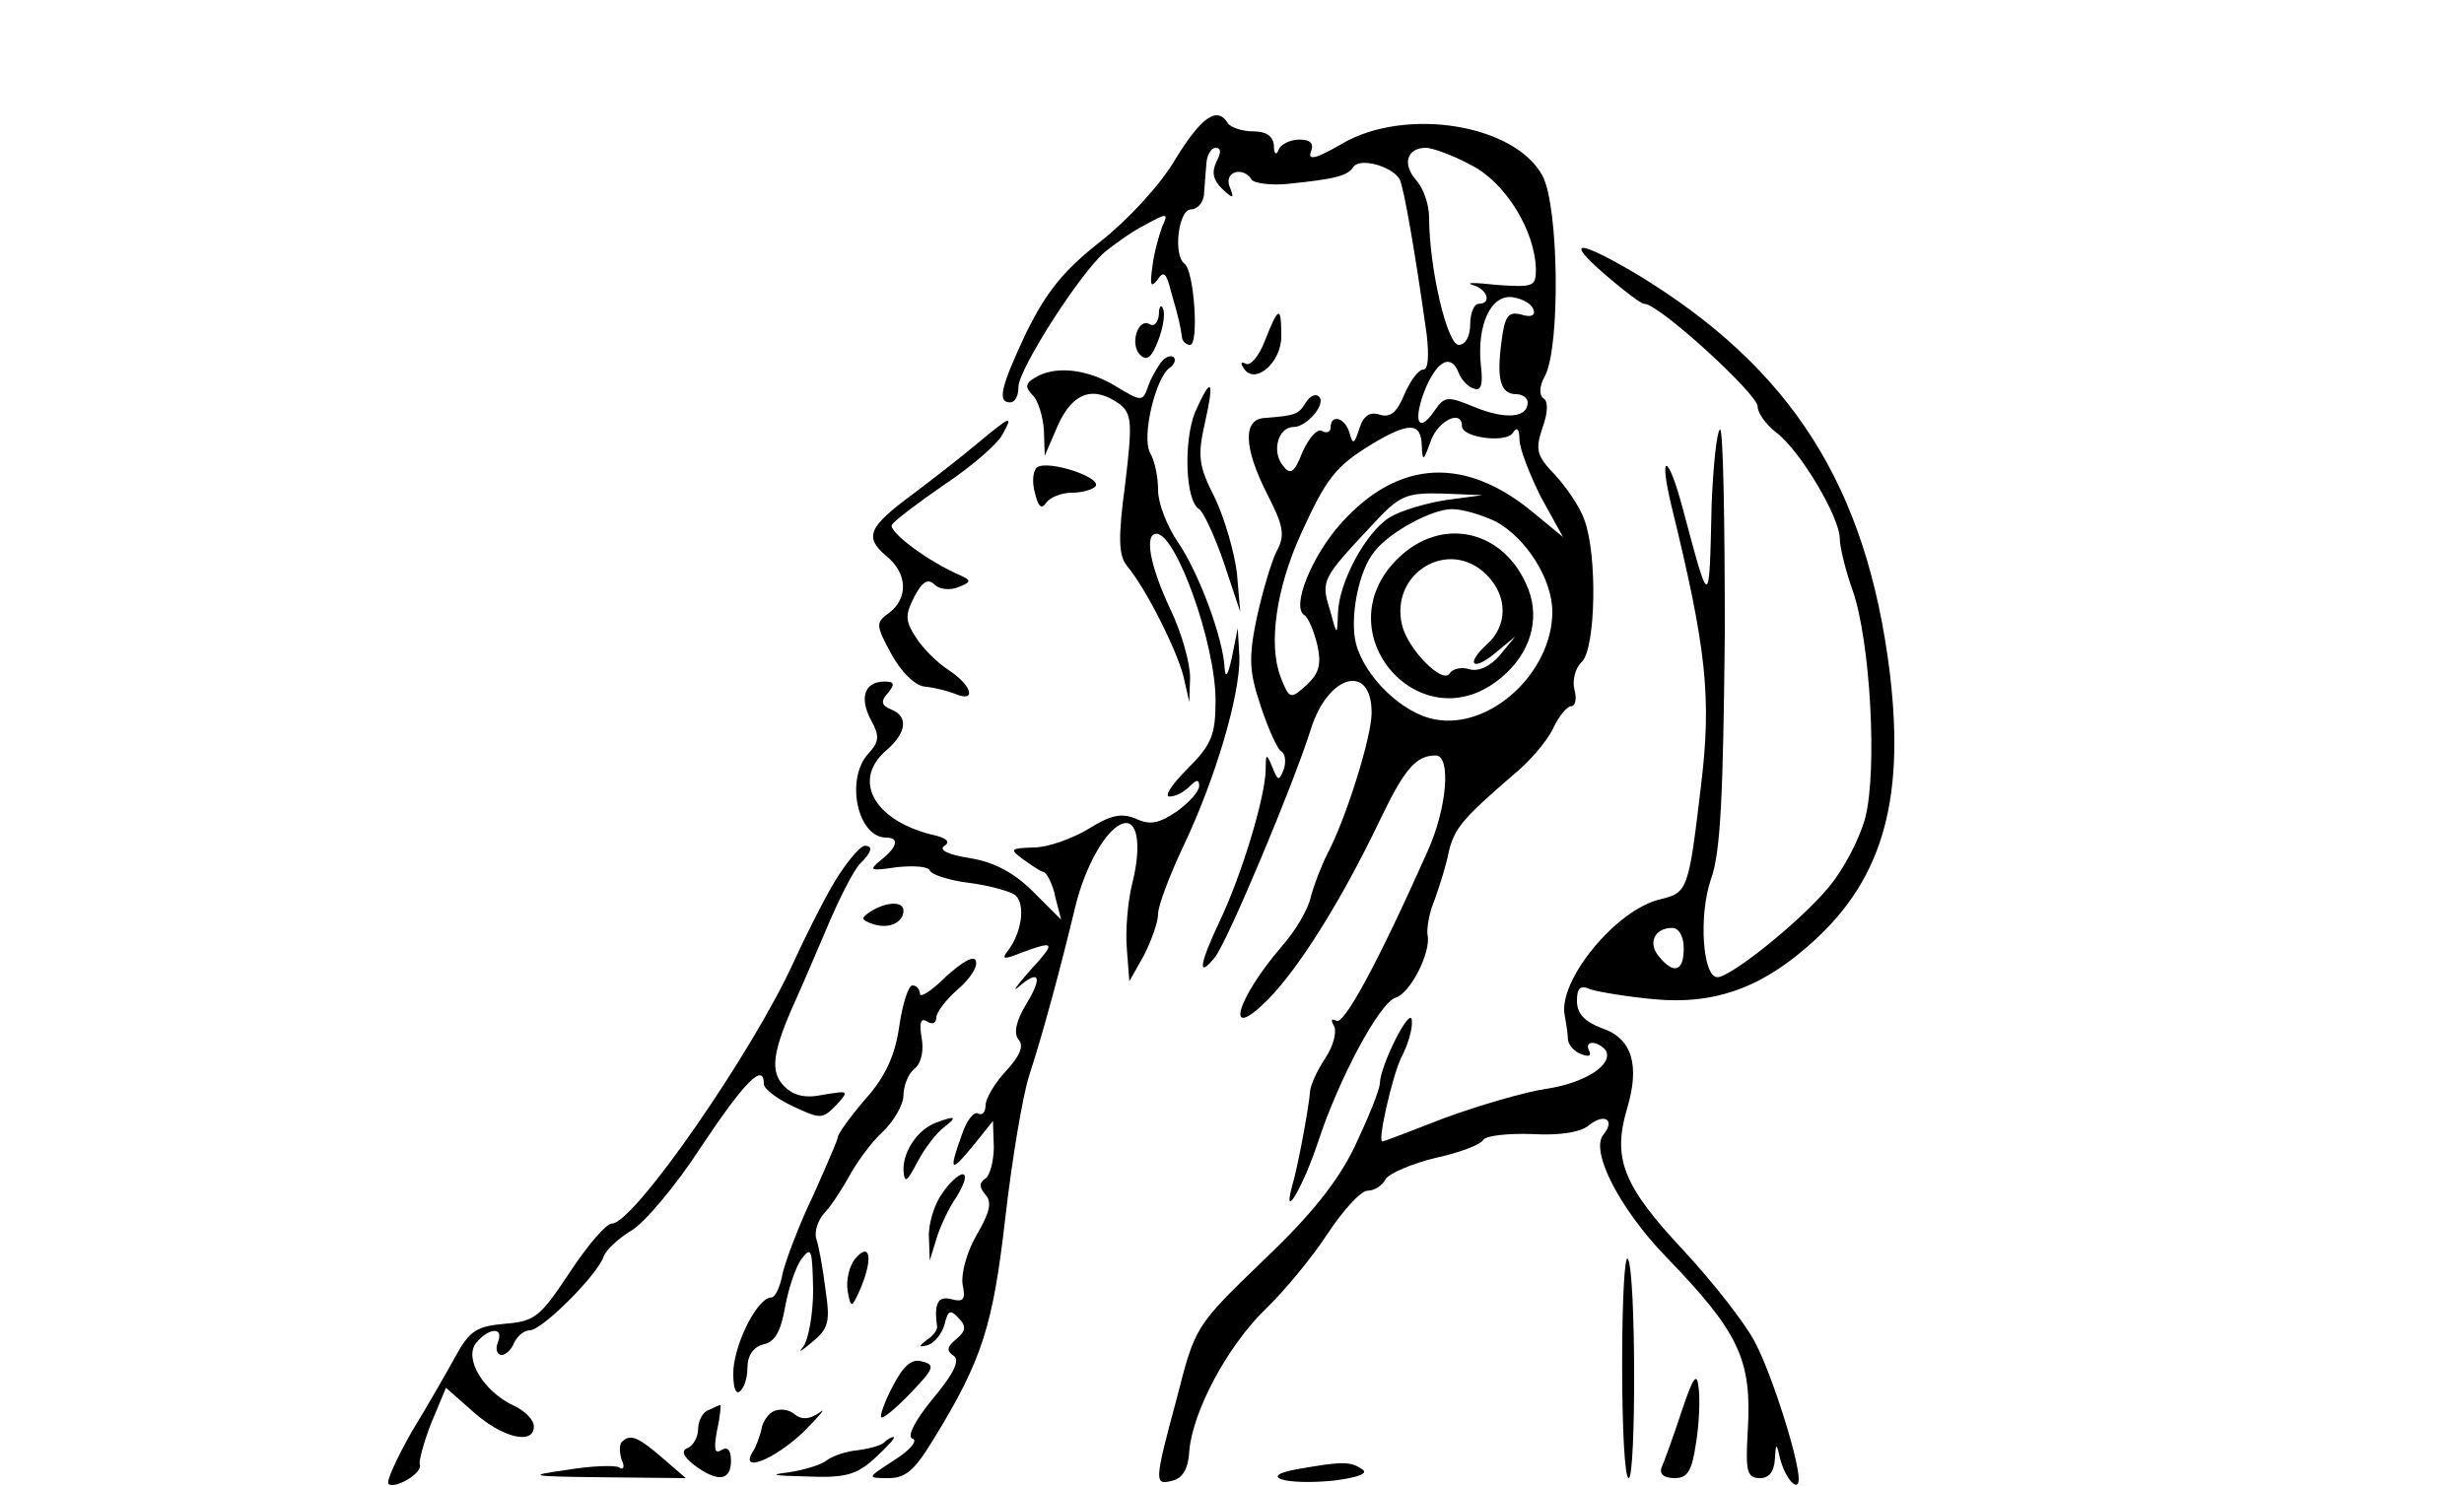 <?xml version="1.0" standalone="no"?>
<!DOCTYPE svg PUBLIC "-//W3C//DTD SVG 20010904//EN"
 "http://www.w3.org/TR/2001/REC-SVG-20010904/DTD/svg10.dtd">
<svg version="1.0" xmlns="http://www.w3.org/2000/svg"
 width="300pt" height="181pt" viewBox="0 0 300 181"
 preserveAspectRatio="xMidYMid meet">
<g transform="translate(0,181) scale(0.1,-0.1)"
fill="#000000" stroke="none">
<path d="M1431 1616 c-18 -31 -58 -74 -91 -100 -46 -36 -66 -62 -90 -110 -32
-68 -36 -86 -20 -86 6 0 10 8 10 19 0 21 74 137 105 164 11 9 33 25 49 33 27
15 29 15 21 -2 -4 -11 -10 -32 -12 -49 -3 -22 -2 -26 6 -16 8 12 11 9 17 -15
10 -34 11 -41 13 -54 0 -5 5 -10 10 -10 11 0 5 91 -7 99 -14 11 -7 66 8 66 8
0 16 9 16 20 1 11 2 28 3 38 1 9 6 17 11 17 7 0 7 -6 1 -17 -6 -13 -4 -22 7
-33 14 -13 15 -12 9 3 -7 18 17 25 27 8 3 -4 23 -7 43 -5 60 6 74 10 81 21 8
11 46 1 56 -15 5 -9 19 -89 33 -189 3 -26 2 -43 -4 -43 -6 0 -16 -14 -23 -30
-9 -22 -17 -29 -30 -25 -12 4 -20 -1 -25 -17 -6 -19 -8 -20 -12 -5 -5 18 -23
24 -23 6 0 -5 -5 -7 -10 -4 -6 4 -16 -8 -24 -25 -10 -26 -15 -29 -24 -17 -14
17 -6 47 13 47 16 0 40 28 31 37 -4 4 -11 1 -16 -7 -9 -15 -13 -16 -50 -19
-27 -1 -26 -36 3 -93 20 -39 22 -50 11 -70 -6 -12 -17 -49 -24 -81 -10 -49 -9
-65 5 -107 9 -27 20 -52 25 -55 5 -3 6 -13 3 -22 -6 -15 -7 -14 -14 3 -7 17
-8 17 -8 -4 -1 -35 -30 -130 -57 -186 -24 -51 -26 -68 -5 -42 15 18 96 211
117 278 21 67 74 81 74 20 0 -30 -32 -131 -54 -172 -7 -14 -16 -37 -20 -52 -3
-15 -19 -42 -35 -60 -56 -65 -71 -119 -18 -66 37 37 89 119 136 217 31 65 45
81 69 81 19 0 14 -64 -10 -117 -61 -137 -102 -212 -111 -206 -6 3 -7 1 -3 -6
4 -6 0 -24 -10 -39 -10 -15 -19 -34 -19 -42 -2 -22 -15 -92 -22 -115 -12 -45
15 3 32 55 25 76 74 168 94 175 18 5 44 56 39 77 -1 7 2 27 9 43 6 17 14 42
17 58 7 29 18 41 78 93 20 16 42 42 49 57 7 15 17 27 22 27 5 0 7 9 4 20 -3
11 1 27 9 34 17 17 19 131 3 173 -5 15 -22 40 -36 55 -22 23 -24 30 -15 57 7
19 7 33 1 36 -5 4 -5 15 2 27 19 36 17 207 -3 244 -34 63 -167 84 -244 39 -31
-18 -42 -21 -38 -10 4 10 0 15 -14 15 -11 0 -23 -6 -25 -12 -3 -8 -6 -6 -6 5
-1 11 -9 17 -25 17 -14 0 -28 5 -31 10 -13 21 -32 8 -64 -44z m360 -7 c42 -21
78 -80 79 -127 0 -21 -3 -22 -47 -19 -27 3 -40 3 -30 0 18 -5 24 -23 7 -23 -5
0 -10 -11 -10 -25 0 -15 -6 -25 -14 -25 -14 0 -36 94 -36 155 0 16 -7 36 -16
46 -17 19 -11 39 12 39 8 0 33 -9 55 -21z m76 -176 c3 -7 -3 -10 -15 -6 -16 4
-20 -2 -24 -34 -6 -45 -1 -63 18 -63 8 0 14 -5 14 -10 0 -19 -27 -21 -64 -6
-34 14 -37 14 -50 -5 -20 -29 -26 -10 -10 29 15 34 31 41 40 18 3 -8 11 -17
18 -19 9 -4 12 4 9 28 -5 49 12 87 39 83 12 -2 23 -8 25 -15z m-87 -142 c0
-14 54 -21 62 -8 5 8 8 4 8 -8 0 -11 12 -42 26 -70 l27 -49 -34 28 c-84 71
-166 67 -236 -11 -36 -40 -61 -102 -45 -112 5 -3 12 -20 16 -37 5 -23 2 -34
-13 -48 -20 -18 -21 -18 -32 10 -15 40 -5 108 25 174 31 68 42 82 86 109 45
27 60 27 61 -1 1 -21 2 -20 11 5 9 25 38 39 38 18z m-20 -90 c-25 -4 -55 -13
-68 -21 -29 -18 -62 -79 -63 -117 -1 -28 -1 -28 -10 5 -11 35 -9 38 52 103 33
36 41 39 85 38 l49 -2 -45 -6z m61 -26 c37 -20 69 -70 69 -110 0 -74 -76 -144
-143 -131 -39 7 -85 51 -96 92 -8 31 3 90 23 113 18 23 69 51 94 51 13 0 36
-7 53 -15z"/>
<path d="M1701 1129 c-90 -90 30 -226 127 -144 35 29 47 70 33 107 -28 73
-106 91 -160 37z m109 -19 c26 -26 26 -62 0 -85 -27 -25 -16 -33 12 -9 l23 19
-19 -23 c-12 -14 -26 -20 -37 -17 -9 3 -20 1 -24 -5 -8 -14 -51 29 -58 59 -15
63 57 107 103 61z"/>
<path d="M1955 1475 c22 -19 43 -35 47 -35 18 0 138 -110 138 -125 0 -8 10
-22 23 -32 29 -22 77 -103 77 -129 0 -10 7 -39 16 -64 21 -61 30 -217 15 -276
-7 -26 -27 -64 -45 -85 -35 -42 -119 -109 -135 -109 -18 0 -23 75 -8 119 12
32 15 103 17 299 0 141 -2 253 -6 249 -4 -4 -8 -44 -10 -90 -3 -131 -2 -130
-35 -7 -18 68 -30 71 -14 4 43 -175 49 -234 36 -341 -15 -126 -16 -130 -49
-138 -54 -12 -125 -99 -117 -141 2 -11 4 -24 4 -30 1 -7 8 -15 17 -18 8 -3 12
-2 9 4 -3 6 -2 10 4 10 5 0 12 -4 16 -9 10 -17 -25 -40 -73 -47 -26 -4 -81
-20 -122 -35 -41 -16 -75 -29 -77 -29 -6 0 12 79 23 102 8 15 14 35 13 45 -1
20 -38 -53 -39 -76 0 -8 -14 -42 -30 -76 -21 -44 -54 -85 -113 -141 -82 -79
-82 -80 -104 -166 -28 -104 -28 -107 -5 -101 12 3 19 15 20 36 4 48 46 127 92
172 23 22 57 63 76 92 19 29 41 53 49 53 8 0 18 6 22 14 4 7 32 19 61 26 28 6
55 16 58 22 3 5 30 8 59 7 33 -2 60 2 70 11 19 15 32 6 17 -12 -16 -20 20 -90
76 -148 90 -93 105 -126 100 -212 -3 -50 -1 -58 15 -58 11 0 17 8 18 23 1 20
2 20 6 2 6 -25 23 -44 23 -26 0 24 -32 126 -53 166 -11 22 -50 72 -87 112 -74
79 -87 112 -69 173 16 53 6 86 -31 98 -21 8 -30 18 -30 33 0 16 4 20 17 14 10
-3 45 -9 79 -12 68 -6 124 12 182 62 92 78 122 175 103 335 -28 228 -120 372
-308 486 -73 43 -89 43 -38 -1z m95 -820 c0 -28 -12 -32 -30 -10 -14 16 -6 35
16 35 8 0 14 -10 14 -25z"/>
<path d="M1411 1427 c-1 -10 -6 -15 -11 -12 -14 9 -25 -24 -12 -37 8 -8 14 -4
22 17 6 15 9 33 6 39 -2 6 -5 3 -5 -7z"/>
<path d="M1540 1395 c-7 -19 -18 -31 -23 -28 -6 3 -7 1 -3 -5 13 -22 46 6 46
38 0 38 -3 38 -20 -5z"/>
<path d="M1413 1368 c-5 -7 -13 -21 -16 -31 -6 -16 -8 -16 -39 3 -35 21 -74
25 -98 10 -12 -7 -12 -12 -2 -22 6 -6 12 -26 13 -42 l1 -31 16 37 c18 40 43
49 75 26 15 -12 16 -22 7 -97 -9 -67 -8 -87 2 -100 23 -27 61 -103 69 -135 l7
-31 1 30 c0 17 -10 54 -24 83 -25 53 -32 92 -17 92 24 0 72 -134 72 -203 0
-42 -5 -54 -34 -83 -19 -19 -29 -34 -22 -34 7 0 17 5 24 12 9 9 12 9 12 1 0
-7 -12 -20 -27 -31 -22 -15 -33 -17 -50 -9 -17 7 -30 5 -57 -12 -20 -12 -50
-23 -67 -23 -29 -1 -30 -2 -14 -14 10 -7 21 -15 26 -16 4 -2 11 -15 14 -31 l7
-27 -34 34 c-23 23 -47 36 -77 41 -26 4 -39 10 -31 15 8 5 2 10 -17 14 -70 18
-96 67 -53 103 24 21 26 41 5 49 -12 5 -13 10 -4 20 9 11 8 14 -4 14 -24 0
-31 -19 -17 -46 11 -20 11 -27 -3 -42 -28 -31 -13 -102 22 -102 16 0 14 -11
-6 -27 -16 -13 -14 -14 19 -9 20 2 38 1 40 -4 2 -5 23 -12 47 -15 24 -3 50
-10 57 -15 13 -11 8 -46 -9 -68 -8 -10 -5 -11 17 -2 41 15 42 13 10 -22 -16
-18 -22 -27 -14 -20 25 22 30 13 10 -20 -13 -21 -16 -36 -10 -44 7 -7 2 -20
-15 -38 -14 -15 -25 -34 -25 -42 0 -8 -4 -13 -9 -10 -5 3 -14 -8 -20 -26 -16
-45 -14 -47 14 -13 l24 30 1 -32 c0 -17 -5 -35 -10 -38 -8 -5 -8 -11 0 -20 8
-9 5 -22 -11 -49 -12 -21 -19 -47 -17 -60 4 -19 1 -22 -14 -18 -16 4 -21 -5
-17 -34 0 -4 -5 -11 -13 -16 -10 -8 -10 -9 2 -6 8 3 17 14 20 25 4 17 7 19 17
8 10 -10 9 -16 -3 -26 -11 -9 -12 -14 -3 -20 8 -5 1 -21 -25 -52 -23 -28 -32
-47 -25 -49 7 -2 -3 -14 -22 -26 -34 -22 -34 -22 -7 -22 21 0 32 10 55 48 59
96 72 138 87 269 8 70 21 148 29 173 17 52 39 134 56 205 12 50 38 96 58 102
18 6 23 -26 12 -71 -6 -23 -9 -60 -7 -82 l3 -39 18 32 c9 18 17 40 17 50 0 10
14 47 31 83 39 82 69 184 68 230 l-2 35 -7 -35 c-5 -23 -8 -27 -9 -13 -2 36
-31 115 -57 153 -13 19 -24 47 -24 63 0 16 -4 36 -10 46 -10 20 7 91 24 103 6
4 8 10 5 13 -4 3 -11 0 -16 -7z"/>
<path d="M1455 1308 c-14 -35 -12 -108 5 -118 5 -3 19 -33 30 -65 l20 -60 -4
47 c-3 25 -15 67 -27 92 -20 39 -21 51 -12 91 12 53 8 58 -12 13z"/>
<path d="M1190 1270 c-19 -16 -55 -44 -79 -62 -54 -40 -59 -52 -32 -75 26 -21
27 -51 4 -69 -17 -12 -17 -15 2 -50 12 -22 28 -38 40 -40 11 -1 28 -5 38 -9
26 -11 21 10 -8 29 -14 9 -32 27 -40 40 -13 20 -13 27 -2 49 10 19 17 23 25
15 6 -6 19 -7 29 -3 15 6 16 8 3 14 -40 17 -89 54 -84 62 3 5 32 27 64 49 33
22 64 49 70 60 14 25 12 25 -30 -10z"/>
<path d="M1263 1241 c-5 -3 -7 -17 -3 -31 4 -17 8 -21 14 -12 4 6 18 12 31 12
13 0 26 4 29 8 7 11 -58 32 -71 23z"/>
<path d="M1023 747 c-12 -17 -37 -66 -56 -107 -49 -109 -195 -320 -222 -320
-7 0 -30 -27 -51 -59 -36 -54 -42 -60 -79 -63 -34 -3 -43 -8 -60 -39 -11 -20
-35 -62 -54 -93 -18 -32 -31 -60 -28 -63 8 -7 43 14 38 24 -1 4 5 27 14 50
l18 43 34 -30 c35 -31 73 -40 73 -17 0 8 -11 19 -24 25 -37 17 -62 58 -46 77
16 19 34 19 26 0 -3 -8 -1 -15 5 -15 5 0 12 7 15 15 4 8 12 15 19 15 15 0 83
68 90 90 3 8 18 22 33 31 16 9 55 55 86 103 52 78 76 103 76 76 0 -6 16 -18
35 -27 34 -16 36 -16 53 1 16 18 16 18 -15 13 -23 -5 -37 -1 -48 10 -18 18
-15 42 15 108 10 22 28 65 41 95 13 30 29 61 36 68 15 15 16 22 6 22 -5 0 -18
-15 -30 -33z"/>
<path d="M1060 700 c-12 -8 -12 -10 2 -15 19 -7 38 1 38 16 0 12 -21 11 -40
-1z"/>
<path d="M1152 621 c-17 -17 -32 -27 -32 -21 0 5 -4 10 -9 10 -5 0 -12 -22
-16 -49 -5 -35 -16 -61 -41 -89 -19 -22 -34 -43 -34 -47 0 -3 -14 -35 -30 -71
-17 -35 -33 -78 -37 -94 -3 -17 -9 -30 -14 -30 -16 0 -43 -52 -46 -87 -1 -19
2 -31 7 -28 6 4 10 17 10 29 0 15 7 26 20 29 14 3 21 17 26 46 4 22 13 49 20
58 12 16 13 11 14 -38 0 -30 -6 -61 -12 -69 -7 -8 -3 -6 10 5 21 17 23 25 17
65 -3 25 -8 52 -11 61 -3 9 2 23 9 31 8 8 21 28 30 44 9 17 27 42 41 55 14 13
26 34 26 45 0 12 6 27 14 33 8 7 11 22 8 38 -3 18 -1 24 7 19 6 -4 11 -2 11 5
0 6 12 22 26 34 15 13 25 28 22 35 -2 7 -16 -1 -36 -19z"/>
<path d="M1140 443 c-22 -8 -40 -34 -40 -57 1 -18 4 -16 17 9 9 17 23 35 32
42 17 13 15 15 -9 6z"/>
<path d="M1146 355 c-9 -13 -16 -37 -15 -52 l1 -28 8 26 c4 14 15 38 25 52 9
15 13 27 7 27 -5 0 -17 -11 -26 -25z"/>
<path d="M1041 277 c-7 -9 -11 -26 -9 -39 4 -22 5 -22 17 6 14 35 10 54 -8 33z"/>
<path d="M1975 149 c0 -76 3 -139 8 -139 9 0 9 251 -1 267 -4 6 -7 -51 -7
-128z"/>
<path d="M1087 122 c-10 -19 -16 -36 -14 -38 2 -2 18 11 36 30 28 29 30 34 14
38 -13 4 -23 -5 -36 -30z"/>
<path d="M2047 90 c-10 -30 -21 -61 -24 -67 -3 -8 3 -13 16 -13 16 0 21 9 26
43 4 24 5 55 3 68 -2 19 -7 11 -21 -31z"/>
<path d="M863 93 c-7 -2 -13 -13 -13 -23 0 -10 -6 -20 -12 -23 -9 -3 -7 -10 7
-21 28 -21 45 -20 45 5 0 13 -4 18 -12 13 -8 -5 -9 2 -5 24 4 18 5 32 4 31 -1
0 -8 -3 -14 -6z"/>
<path d="M941 91 c-7 -4 -13 -14 -14 -22 -2 -8 -6 -20 -10 -26 -18 -28 25 -11
61 23 20 20 29 31 20 24 -13 -9 -22 -9 -31 -2 -7 6 -18 7 -26 3z"/>
<path d="M757 54 c-3 -3 -3 -13 0 -22 4 -8 2 -13 -3 -9 -5 3 -34 2 -64 -3 -50
-7 -46 -8 45 -9 l100 -1 -29 25 c-30 26 -39 29 -49 19z"/>
<path d="M1077 54 c-3 -4 -18 -8 -32 -10 -14 -1 -31 -7 -38 -12 -7 -6 -28 -12
-47 -15 -25 -3 -18 -4 22 -5 48 -2 61 2 84 23 15 14 25 25 22 25 -3 0 -8 -3
-11 -6z"/>
<path d="M1580 21 c-51 -9 -15 -20 44 -14 31 4 43 9 34 14 -14 10 -26 9 -78 0z"/>
</g>
</svg>
